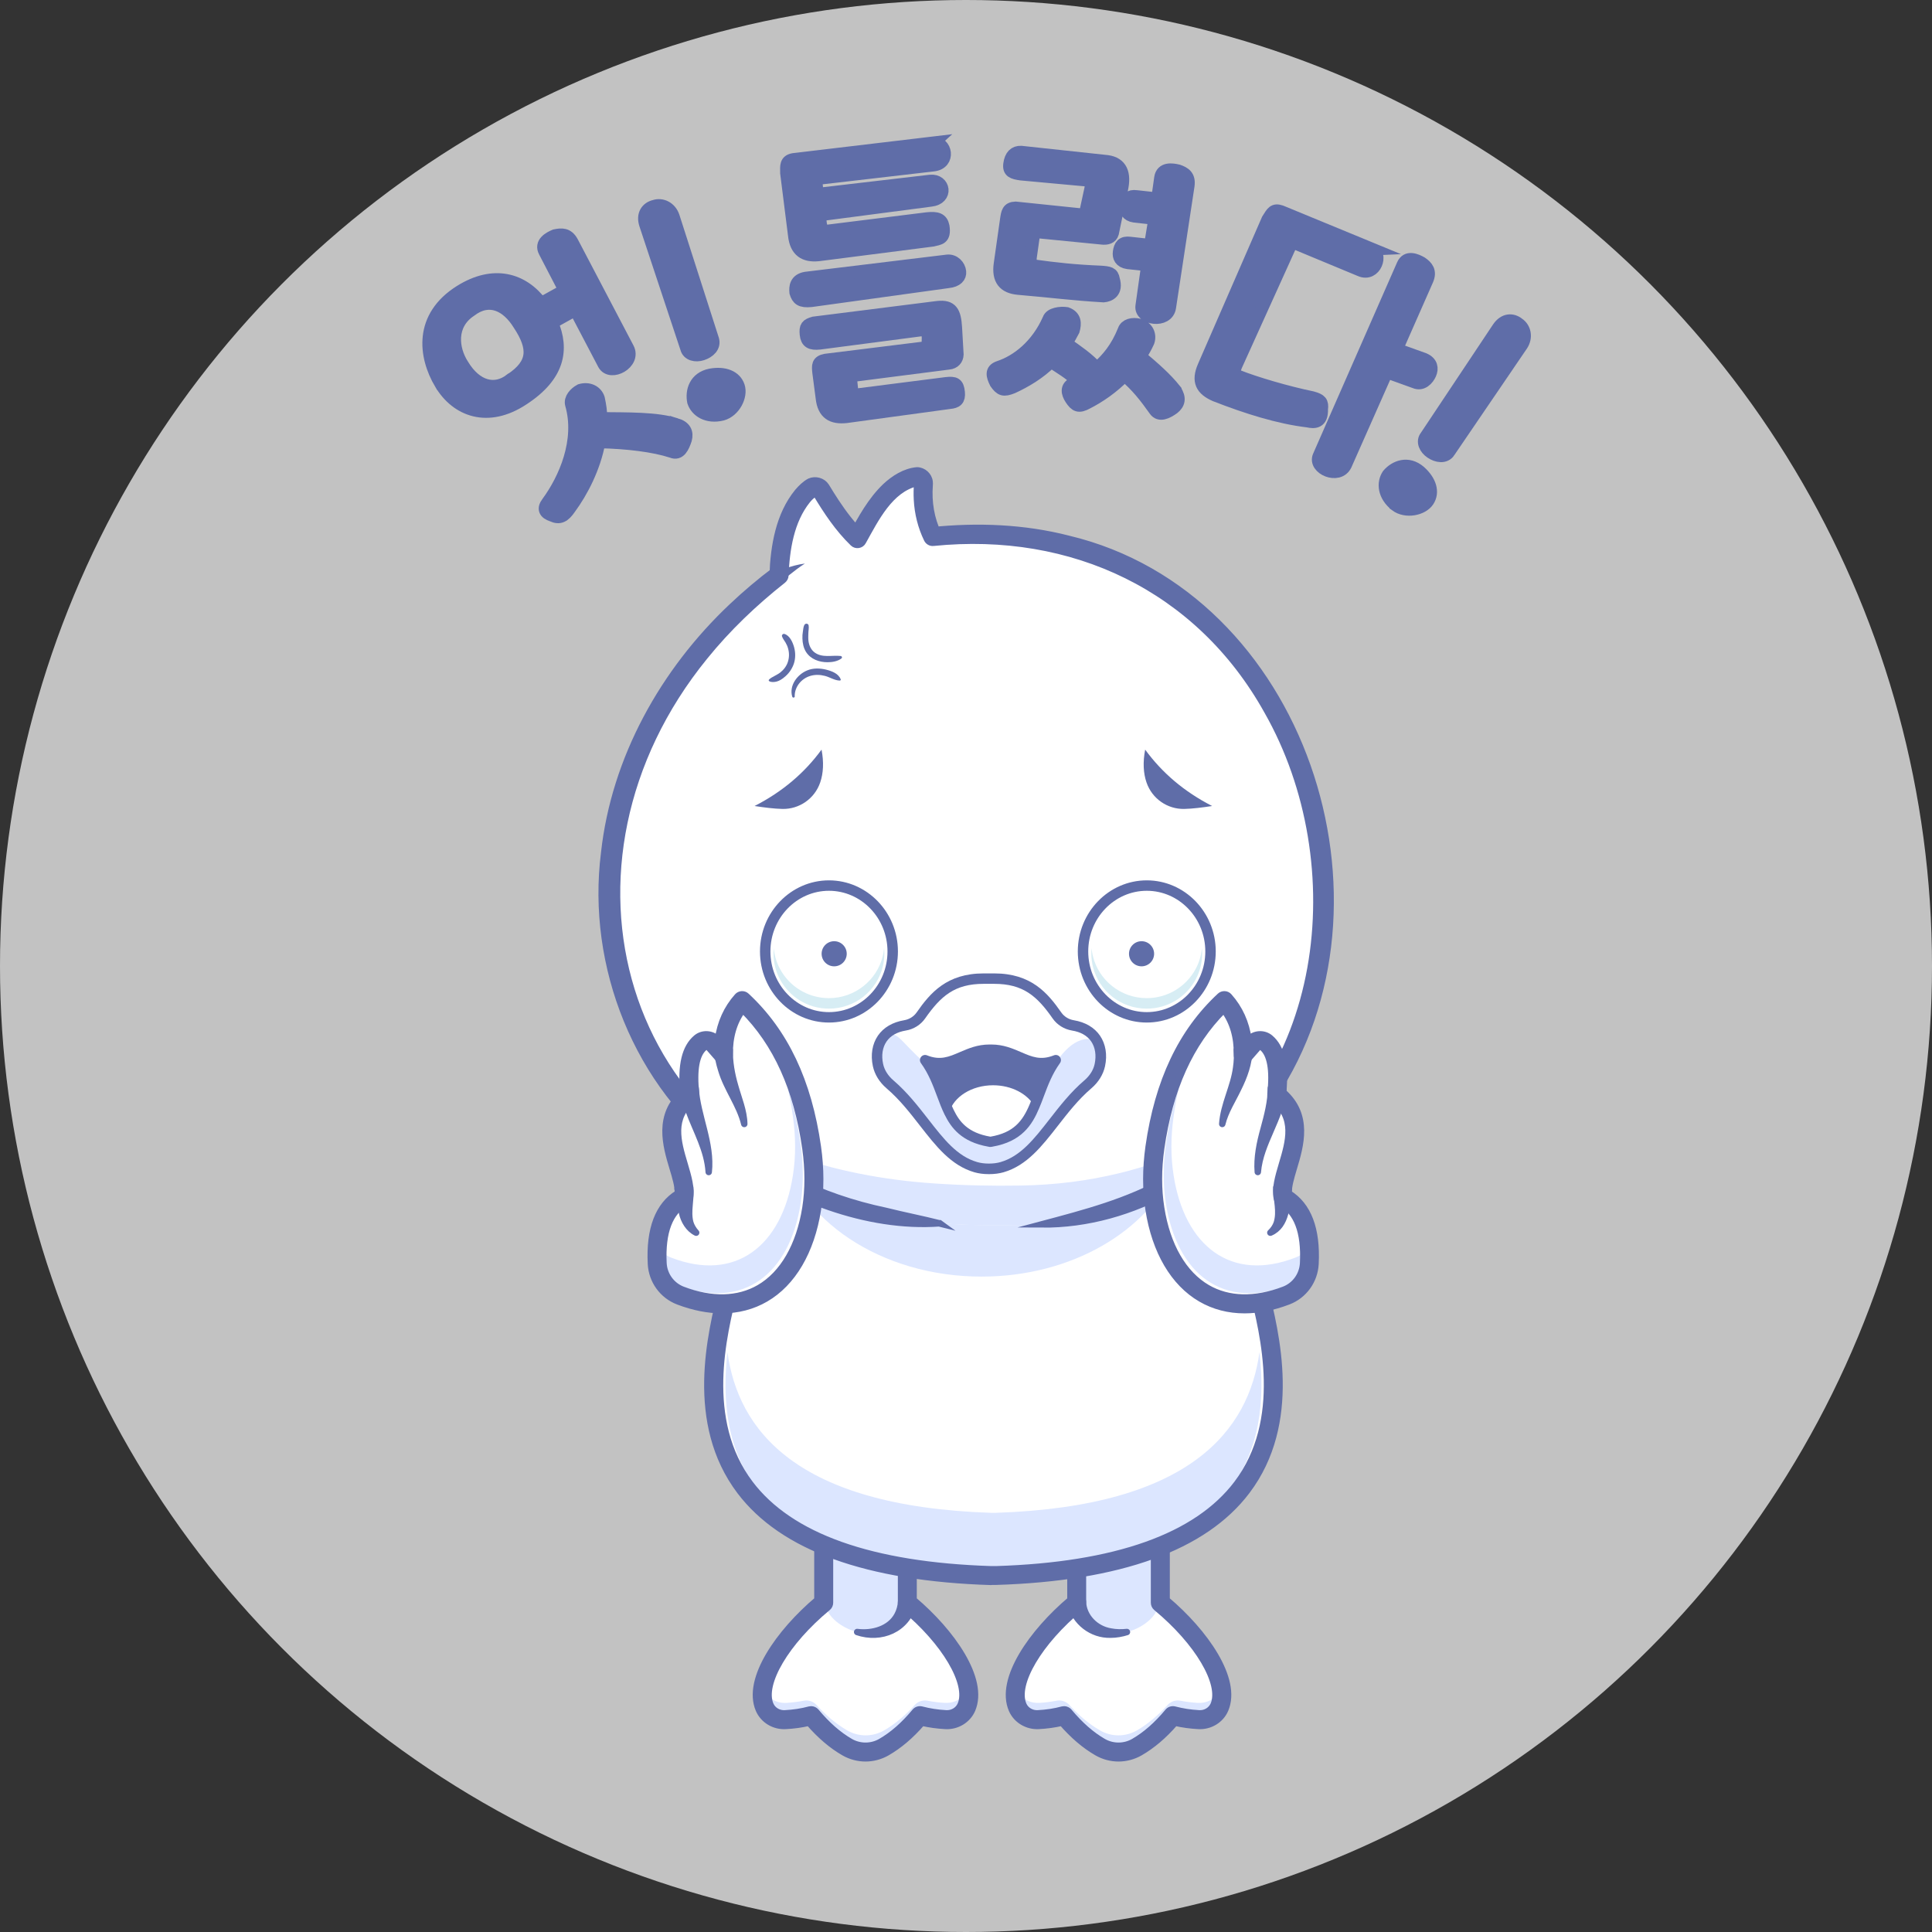 <?xml version="1.0" encoding="UTF-8"?><svg xmlns="http://www.w3.org/2000/svg" viewBox="0 0 300 300"><rect x="0" y="0" width="300" height="300" fill="#333333" stroke="none"/><defs><style>.cls-1{fill:#d7edf4;}.cls-2{fill:#ffaa39;}.cls-3,.cls-4,.cls-5{stroke:#5f6da8;}.cls-3,.cls-4,.cls-5,.cls-6{fill:#5f6da8;}.cls-3,.cls-5{stroke-miterlimit:10;}.cls-7{fill:#dce6ff;}.cls-8{fill:#fff;}.cls-9{fill:none;}.cls-4{stroke-linecap:round;stroke-linejoin:round;}.cls-5{stroke-width:2px;}.cls-10{opacity:.7;}</style></defs><g id="base"><rect class="cls-9" width="300" height="300"/></g><g id="_레이어_2"><g class="cls-10"><circle class="cls-8" cx="150" cy="150" r="150"/></g><path class="cls-5" d="M68.44,59.56c-2.55-4.31-3.25-10.35,3.03-14.3,5.18-3.25,9.7-1.93,12.54,1.88l3.72-2.06-3.11-5.99c-.74-1.36.67-2.12,1.56-2.49,1.02-.21,1.94-.3,2.65,1.02l8.64,16.47c1.21,2.25-2.66,4.33-3.68,2.44l-4.44-8.46-3.67,2.04c1.78,4.15,1.08,8.22-4.47,11.84-5.44,3.61-10.28,1.79-12.76-2.39ZM79.31,58.98c3.73-2.46,3.74-4.97,1.3-8.65-1.79-2.9-4.59-4.4-7.56-2.12-3.27,2.16-2.86,5.97-1.22,8.49,2.07,3.43,5.03,4.17,7.47,2.28ZM104.96,65.9c1.42.43,1.76,1.27,1.48,2.33-.39,1.17-.93,2.38-2.11,1.88-2.82-.92-6.96-1.42-11.32-1.51-.73,4.03-2.69,7.76-4.56,10.3-.86,1.26-1.56,1.64-2.7,1.11-1.11-.37-1.44-.99-.71-1.95,2.69-3.66,5.32-9.63,3.7-15.28-.23-.84.55-1.72,1.39-2.17,1.33-.38,2.45.22,2.79,1.28.23,1.07.4,2.11.36,3.1,4.23.05,8.72-.04,11.68.92Z"/><path class="cls-5" d="M110.65,52.7c.36,1.09-.57,1.93-1.62,2.27-1,.33-2.18.09-2.42-.94l-6.36-19.17c-.52-1.57.26-2.56,1.38-2.83,1.14-.38,2.45.24,2.91,1.62l6.11,19.04ZM112.14,64.32c-2.34.57-3.97-.53-4.44-1.95-.33-1.63.26-3.67,2.63-4.14,2.13-.39,3.83.26,4.33,1.78.49,1.47-.64,3.79-2.52,4.31Z"/><path class="cls-5" d="M144.87,22.21c2.04-.21,2.69,3.13.06,3.41l-18.28,2.12.26,2.44,17.53-2.05c2.19-.23,2.7,2.68.11,2.96l-17.31,2.27.14,1.29c.06.55.36,1.52,1.09,1.24l15.48-1.93c1.54-.16,2.27.06,2.49,1.2.3,1.93-.61,1.87-1.63,2.13l-17.71,2.27c-2.14.22-3.48-.59-3.74-3.03l-1.22-9.68c-.02-1.15-.09-1.85,1.04-2.07l21.7-2.58ZM147.1,40.53c1.04-.11,1.84.76,1.93,1.66.08.75-.46,1.41-1.8,1.55l-21.26,2.94c-1.64.17-2.09-.28-2.39-1.26-.09-.85,0-1.96,1.53-2.22l21.99-2.67ZM144.09,53.97l.04-1.56c-.07-.7-.04-1.3-1.03-1.2l-15.82,2.07c-1.39.15-1.98-.19-2.1-1.34-.13-1.24.15-1.47,1.17-1.78l19.25-2.43c2.14-.23,2.64.73,2.79,3.12l.24,4.2c-.03.71-.47,1.26-1.32,1.34l-15.28,1.96.21,2.04c.06.6.25.98,1.05.9l13.64-1.74c1.34-.14,1.76.02,1.9,1.36.12,1.19-.35,1.5-1.39,1.6l-16.06,2.19c-2.14.22-3.47-.49-3.73-2.93l-.52-3.97c-.1-1-.17-1.64,1.06-1.87l15.88-1.97Z"/><path class="cls-5" d="M182.47,60.62c.79,1.22.57,2.05-.29,2.74-1.01.72-2.15,1.26-2.82.31-1.47-2.08-2.8-3.78-4.74-5.42-1.84,1.91-4.01,3.37-5.81,4.28-1.31.72-1.78.46-2.49-.61-.58-.89-.75-1.82.33-2.33.21-.07.44-.24.76-.4-1.42-1.36-2.69-2.05-4.21-3.07-1.82,1.81-3.97,3.08-5.97,4-1.39.56-1.82.4-2.58-.67-.55-1.09-.78-1.98.44-2.41,2.91-.95,5.99-3.4,7.77-7.44.27-.87,1.82-1.06,2.76-.92,1.34.49,1.35,1.55,1.04,2.62-.41.75-.7,1.37-1.19,2,1.88,1.33,3.41,2.35,4.85,3.92,1.67-1.43,3.13-3.19,4.22-5.92.27-.82,1.31-1.08,2.34-.83,1.26.38,1.76,1.51,1.4,2.57-.37.81-.78,1.56-1.28,2.29,2.21,1.88,3.97,3.39,5.47,5.27ZM168.49,33.43l.89-4.12c.08-.54.27-1.22-.72-1.36l-10.12-.93c-1.24-.18-1.92-.37-1.75-1.56.17-1.24.77-1.86,1.77-1.82l13.38,1.44c2.13.3,2.77,1.86,2.21,4.35l-1.41,6.77c-.2.68-.83.89-1.72.77l-10.46-1.03-.56,3.96c-.08.59.02,1.32.56,1.39,3.32.47,6.4.8,10.32.96,1.35.09,1.85.16,2.01,1.14.58,1.95-.65,2.48-1.52,2.56-4.91-.29-7.88-.71-13.27-1.17-2.14-.2-3.14-1.35-2.8-3.78l.97-6.83c.17-1.19.26-1.83,1.43-1.87l10.8,1.12ZM178.21,41.12l-3.08-.33c-1.14-.16-1.44-.91-1.33-1.65.14-.99.52-1.54,1.66-1.38l3.18.35.69-4.2-3.18-.35c-1.14-.16-1.44-.91-1.32-1.7.13-.94.51-1.49,1.65-1.33l3.28.36.46-3.27c.22-1.54,1.8-1.31,2.73-1.08.96.34,1.75.8,1.54,2.29l-2.87,18.89c-.34,2.43-4.6,1.82-4.31-.21l.9-6.39Z"/><path class="cls-5" d="M212.98,38.67c1.79.78.54,4.27-1.75,3.27l-10.62-4.41-8.68,19.18c-.32.73-.47,1.59.29,1.71,2.74,1.09,7.72,2.55,11.53,3.33,1.32.36,1.6.7,1.46,1.78.07,2.1-1.12,2.07-2.16,1.84-4.46-.53-9.4-2.08-14.34-4.01-2.06-.9-2.78-2.14-1.76-4.47l9.92-22.78c.7-1.11.92-1.62,2.02-1.25l14.1,5.81ZM216.83,54.25l4.29,1.54c1.19.52,1.29,1.43.93,2.26-.34.78-1.21,1.77-2.35,1.27l-4.38-1.58-6.4,14.45c-1.07,2.21-4.92.53-4.1-1.35l13.04-29.71c.6-1.38,2.02-.76,2.85-.29.84.58,1.46,1.29.88,2.62l-4.76,10.8Z"/><path class="cls-5" d="M216.76,78.43c-1.89-1.5-2.03-3.45-1.19-4.7,1.08-1.26,3.05-2.05,4.88-.47,1.62,1.44,2.15,3.17,1.26,4.51-.86,1.29-3.38,1.83-4.95.67ZM225.01,70.11c-.64.96-1.87.74-2.79.12-.87-.58-1.42-1.66-.75-2.48l11.2-16.81c.92-1.37,2.18-1.37,3.08-.65,1,.67,1.32,2.08.51,3.29l-11.26,16.53Z"/><path class="cls-8" d="M140.89,238.16v10.71c6.28,5.19,10.92,12.16,9.17,16.22-.54,1.25-1.84,2-3.21,1.93-1.34-.07-2.68-.26-4.02-.62-1.65,1.98-3.48,3.67-5.59,4.89-1.77,1.02-3.94,1.02-5.71,0-2.11-1.22-3.93-2.91-5.59-4.89-1.34.35-2.68.55-4.02.62-1.36.07-2.67-.68-3.21-1.93-1.74-4.06,2.9-11.03,9.17-16.22v-10.71h12.99Z"/><path class="cls-7" d="M128.16,248.45c-.14,1.32.72,2.55,1.75,3.38,1.63,1.32,3.78,1.98,5.87,1.79,1.61-.15,3.25-.85,4.14-2.2.94-1.43.88-3.28.79-4.99-.09-1.6-.18-3.19-.27-4.79,0-.16-.02-.33-.1-.47-.09-.18-.27-.29-.45-.39-1.8-1.04-3.92-1.37-5.97-1.69-1.73-.27-3.47-.53-5.22-.45-.13,0-.28.02-.38.11-.12.11-.12.29-.12.45,0,.69.01,1.38.02,2.06.02,2.48.04,4.97.06,7.45"/><path class="cls-7" d="M148.75,263.97c-.64.36-1.37.49-2.1.45-.86-.05-1.73-.16-2.59-.33-.75-.15-1.52.1-2.03.67-1.43,1.58-3,2.93-4.76,3.94-1.77,1.02-3.94,1.02-5.71,0-1.76-1.02-3.33-2.37-4.76-3.94-.51-.57-1.28-.82-2.03-.67-.86.17-1.73.27-2.59.33-.73.05-1.47-.09-2.1-.45-.94-.53-1.34-1.31-1.55-2.17-.24,1.22-.18,2.34.23,3.3.54,1.26,1.85,2,3.21,1.93,1.34-.07,2.67-.26,4.01-.62,1.65,1.98,3.48,3.67,5.59,4.89,1.77,1.02,3.94,1.02,5.71,0,2.11-1.22,3.93-2.91,5.59-4.89,1.34.35,2.68.55,4.01.62,1.37.07,2.67-.67,3.21-1.93.41-.96.46-2.08.23-3.3-.21.86-.61,1.64-1.55,2.17Z"/><path class="cls-4" d="M134.4,273.03c-1.16,0-2.31-.3-3.34-.89-1.91-1.1-3.7-2.63-5.45-4.64-1.16.27-2.37.44-3.62.5-1.8.1-3.47-.92-4.16-2.52-2.04-4.75,3.23-12.1,9.1-17.06v-10.26c0-.54.44-.97.97-.97h12.99c.54,0,.97.44.97.97v10.26c5.87,4.96,11.13,12.31,9.1,17.06-.69,1.6-2.36,2.62-4.16,2.52-1.24-.07-2.46-.23-3.62-.5-1.75,2.02-3.54,3.54-5.45,4.64-1.03.59-2.19.89-3.34.89ZM125.96,265.43c.28,0,.56.13.75.35,1.73,2.07,3.47,3.6,5.32,4.67,1.46.84,3.28.84,4.74,0,1.85-1.07,3.6-2.6,5.32-4.67.24-.29.63-.41,1-.32,1.23.32,2.48.52,3.82.59.98.06,1.89-.49,2.26-1.34,1.4-3.25-2.43-9.74-8.9-15.09-.22-.19-.35-.46-.35-.75v-9.74h-11.04v9.74c0,.29-.13.57-.35.75-6.47,5.35-10.3,11.83-8.9,15.09.37.86,1.28,1.4,2.26,1.34,1.34-.07,2.59-.26,3.82-.59.08-.02.17-.03.25-.03Z"/><path class="cls-4" d="M141.85,249.05c-1.01,3.98-5.04,5.63-8.75,4.37,2.35.31,5.08-.45,6.24-2.62.35-.65.54-1.37.59-2.1.04-.54.51-.95,1.05-.91.62.04,1.05.67.87,1.25h0Z"/><path class="cls-8" d="M167.19,238.16v10.71c-6.28,5.19-10.92,12.16-9.17,16.22.54,1.25,1.84,2,3.21,1.93,1.34-.07,2.68-.26,4.02-.62,1.65,1.98,3.48,3.67,5.59,4.89,1.77,1.02,3.94,1.02,5.71,0,2.11-1.22,3.93-2.91,5.59-4.89,1.34.35,2.68.55,4.02.62,1.36.07,2.67-.68,3.21-1.93,1.74-4.06-2.9-11.03-9.17-16.22v-10.71h-12.99Z"/><path class="cls-7" d="M179.93,248.45c.14,1.32-.72,2.55-1.75,3.38-1.63,1.32-3.78,1.98-5.87,1.79-1.61-.15-3.25-.85-4.14-2.2-.94-1.43-.88-3.28-.79-4.99.09-1.6.18-3.19.27-4.79,0-.16.02-.33.1-.47.09-.18.27-.29.45-.39,1.8-1.04,3.92-1.37,5.97-1.69,1.73-.27,3.47-.53,5.22-.45.13,0,.28.02.38.11.12.11.12.29.12.45,0,.69-.01,1.38-.02,2.06-.02,2.48-.04,4.97-.06,7.45"/><path class="cls-7" d="M159.34,263.97c.64.36,1.37.49,2.1.45.86-.05,1.73-.16,2.59-.33.75-.15,1.52.1,2.03.67,1.43,1.58,3,2.93,4.76,3.94,1.77,1.02,3.94,1.02,5.71,0,1.76-1.02,3.33-2.37,4.76-3.94.51-.57,1.28-.82,2.03-.67.86.17,1.73.27,2.59.33.73.05,1.47-.09,2.1-.45.94-.53,1.34-1.31,1.55-2.17.24,1.22.18,2.34-.23,3.3-.54,1.26-1.85,2-3.21,1.93-1.34-.07-2.67-.26-4.01-.62-1.65,1.98-3.48,3.67-5.59,4.89-1.77,1.02-3.94,1.02-5.71,0-2.11-1.22-3.93-2.91-5.59-4.89-1.34.35-2.68.55-4.01.62-1.37.07-2.67-.67-3.21-1.93-.41-.96-.46-2.08-.23-3.3.21.86.61,1.64,1.55,2.17Z"/><path class="cls-4" d="M173.69,273.03c-1.16,0-2.31-.3-3.34-.89-1.91-1.1-3.7-2.63-5.45-4.64-1.17.27-2.35.43-3.62.5-1.8.09-3.47-.92-4.16-2.52-2.04-4.75,3.23-12.1,9.1-17.06v-10.26c0-.54.44-.97.97-.97h12.99c.54,0,.97.44.97.97v10.26c5.87,4.96,11.14,12.31,9.1,17.06-.69,1.6-2.36,2.62-4.16,2.52-1.26-.07-2.45-.23-3.62-.5-1.75,2.02-3.54,3.54-5.45,4.64-1.03.59-2.19.89-3.34.89ZM165.24,265.43c.28,0,.56.13.75.35,1.73,2.07,3.47,3.6,5.32,4.67,1.46.84,3.28.84,4.74,0,1.85-1.07,3.6-2.6,5.32-4.67.24-.29.63-.41,1-.32,1.23.32,2.48.52,3.82.59.98.06,1.89-.49,2.26-1.34,1.4-3.25-2.43-9.74-8.9-15.09-.22-.19-.35-.46-.35-.75v-9.74h-11.04v9.74c0,.29-.13.57-.35.75-6.47,5.35-10.3,11.83-8.9,15.09.37.86,1.28,1.4,2.26,1.34,1.34-.07,2.59-.26,3.82-.59.08-.02.17-.03.25-.03ZM167.19,248.87h0,0Z"/><path class="cls-4" d="M168.15,248.7c.09,2.37,2,4.27,4.33,4.64.81.16,1.66.17,2.51.08-.81.25-1.67.41-2.55.41-2.9.07-5.51-1.93-6.2-4.78-.34-1.39,1.75-1.77,1.92-.35h0Z"/><path class="cls-8" d="M154.65,244.65h-.77c-62.01-1.95-38.31-45.78-39.94-49.68l4.87-17.09,2.41-.14,21.94-1.27,25.65,1.3,12.03,1.62,1.65,1.87,12.09,13.71c-1.62,3.9,22.08,47.73-39.94,49.68Z"/><path class="cls-7" d="M182.49,181.27c-4.16,9.85-16.05,16.96-30.07,16.96-15.65,0-28.64-8.85-31.2-20.48l21.94-1.27,25.65,1.3,12.03,1.62,1.65,1.87Z"/><path class="cls-7" d="M154.63,234.91h-.73c-30.41-1-39.3-12.97-40.94-24.94-1.64,14.22,2.09,33.41,40.94,34.68h.73c38.85-1.27,42.58-20.47,40.94-34.68-1.65,11.97-10.54,23.95-40.94,24.94Z"/><path class="cls-4" d="M153.88,245.63c-19.27-.6-32.37-5.34-38.97-14.07-8.02-10.61-4.58-24.39-2.73-31.8.46-1.85.99-3.94.85-4.43-.08-.2-.09-.41-.03-.62l4.87-17.1c.11-.4.47-.68.88-.71l24.35-1.41s.07,0,.11,0l25.65,1.3s.05,0,.08,0l12.03,1.62c.23.03.45.15.6.32l13.74,15.58c.24.28.31.66.17,1.01-.13.5.39,2.58.86,4.42,1.85,7.4,5.3,21.18-2.73,31.8-6.6,8.73-19.7,13.47-38.94,14.07h-.8ZM114.96,194.98c.18.94-.17,2.42-.88,5.25-1.77,7.09-5.07,20.28,2.39,30.15,6.23,8.24,18.83,12.71,37.45,13.3h.74c18.59-.58,31.19-5.06,37.42-13.3,7.46-9.87,4.16-23.06,2.39-30.15-.64-2.56-.99-4.02-.92-4.97l-13.18-14.95-11.63-1.57-25.56-1.29-23.61,1.37-4.61,16.17Z"/><path class="cls-8" d="M205.46,141.49c0,.08,0,.17,0,.25,0,.24-.02.48-.03.72-.02.57-.05,1.14-.09,1.71-.02.28-.04.56-.07.85-.02.28-.05.57-.08.85-.08.85-.19,1.69-.31,2.53-.04.28-.08.56-.13.84-.04.28-.09.56-.14.84-.09.56-.2,1.12-.32,1.68-.04.19-.08.38-.12.56-.03.13-.06.27-.09.4-.17.77-.36,1.54-.57,2.3-.06.23-.13.46-.19.69-.02.06-.04.13-.06.19-.07.24-.14.49-.22.73-.08.27-.17.54-.25.8-.17.53-.35,1.06-.54,1.59-.08.23-.17.45-.25.68-.04.09-.07.19-.11.28-.08.2-.16.41-.24.61-.17.45-.36.89-.55,1.33-.09.22-.19.44-.29.67-.07.18-.16.36-.24.54-.07.16-.14.32-.22.47-.03.08-.07.15-.11.23-.09.19-.19.39-.28.58-.13.26-.26.51-.39.77-.1.2-.2.4-.31.59-.02.04-.04.07-.06.11,0,0,0,0,0,0-6.77,12.56-19.11,22.08-37.53,24.21-5.4.26-10.66.23-15.75-.16-55.03-4.06-69.64-66.4-25-100.65.08-3.11.61-6.15,1.58-8.65,0,0,0,.01-.01.02.09-.24.19-.48.29-.71.02-.04.04-.07.05-.11.05-.11.1-.22.15-.33.18-.37.36-.72.56-1.05.06-.09.11-.19.17-.28.08-.12.16-.24.24-.36.05-.08.11-.15.16-.23.04-.06.08-.11.12-.16.06-.08.12-.15.18-.22.06-.07.12-.15.18-.21.11-.13.23-.25.34-.37.06-.06.11-.12.17-.18.07-.07.15-.14.22-.21.06-.05.11-.09.17-.14.13-.11.26-.22.4-.31.53-.38,1.26-.23,1.59.32.11.18.21.35.32.53.21.35.43.7.65,1.04,1.42,2.24,2.94,4.29,4.65,5.94,2.42-4.57,5.01-8.74,8.99-9.58.68-.15,1.31.41,1.26,1.1-.21,2.81.17,5.54,1.44,8.16,1.44-.15,2.86-.24,4.25-.3.54-.02,1.07-.04,1.61-.04.28,0,.56,0,.84,0s.54,0,.81,0c.27,0,.54,0,.81.02.26,0,.52.01.78.03.59.02,1.19.05,1.77.09.19.01.38.03.57.04.28.02.56.05.84.07.39.04.77.07,1.15.12.08,0,.16.02.23.03.2.02.41.05.61.07.2.03.41.05.61.08.2.03.4.06.6.09.4.06.8.13,1.19.19.13.02.25.04.38.06.16.03.32.06.48.09.26.05.51.1.77.15.14.03.28.06.42.09.29.06.58.13.87.19.06.01.13.03.2.05.22.05.45.11.67.16.66.17,1.31.34,1.96.53.19.05.37.11.55.17.12.04.23.07.35.11.21.06.42.13.62.2.22.07.44.15.67.22.36.12.72.25,1.07.38h0c5.68,2.07,10.7,5.07,15.04,8.74.41.35.81.7,1.21,1.06.2.18.39.36.59.54.19.18.39.37.58.55.01.01.02.02.03.03.37.36.74.72,1.1,1.09.19.19.37.38.55.57.18.19.36.39.55.58.18.19.36.39.53.59.36.39.7.79,1.05,1.2.17.2.34.41.51.61.34.41.67.82.99,1.24.14.18.28.37.42.55.02.03.04.06.06.09.16.21.31.42.46.63.15.21.31.43.46.65.3.43.6.87.89,1.31,0,0,.01.02.02.03.43.65.85,1.31,1.25,1.98.39.65.77,1.31,1.14,1.97.02.03.03.06.05.09.38.69.75,1.4,1.1,2.11.12.24.23.47.35.71,0,0,0,.02.01.02.22.47.44.94.66,1.42.32.72.64,1.45.93,2.19,0,0,0,.01,0,.02.09.24.19.48.28.72.67,1.73,1.26,3.48,1.77,5.26.29,1.02.56,2.04.8,3.07.18.77.34,1.55.49,2.33,0,0,0,0,0,0,.3,1.55.54,3.11.72,4.68.33,2.89.46,5.79.39,8.67Z"/><path class="cls-2" d="M143.32,75.67c0-.18.02-.36.03-.54.03-.44-.21-.82-.56-1,.14.52.32,1.04.53,1.55Z"/><path class="cls-7" d="M173.93,182.14c-5.02,1.24-10.17,1.86-15.34,1.95-4.52.08-8.95-.02-13.27-.31-16.84-1.08-30.38-6.32-40.21-14.06,8.67,11.08,22.5,18.88,40.82,20.23,5.09.39,10.35.43,15.75.16,15.17-1.76,26.21-8.53,33.42-17.87-5.69,4.38-12.73,7.82-21.16,9.9Z"/><path class="cls-3" d="M145.93,189.95c-11.33.84-23.7-4-32.68-10.76-14.3-10.65-21.66-29.17-19.43-46.76,1.61-14.66,9.2-28.22,19.85-38.26,2.12-2.01,4.36-3.89,6.68-5.65l-.38.75c.19-4.49.96-9.29,3.89-12.89.53-.61,1.13-1.22,1.86-1.61.89-.4,2.02-.09,2.55.73.51.83,1.04,1.7,1.58,2.51,1.18,1.77,2.46,3.47,3.95,4.9l-1.53.25c1.44-2.67,2.96-5.46,5.21-7.62,1.33-1.24,3.02-2.33,4.91-2.5.98.01,1.86.8,1.96,1.78.03.18.01.38,0,.56-.19,2.56.22,5.19,1.35,7.5,0,0-.97-.54-.97-.54,7.06-.72,14.28-.45,21.19,1.33,36.3,8.69,52.04,56.51,31.75,86.68-7.92,11.71-21.67,19.9-35.96,19.78,6.73-1.79,13.41-3.53,19.47-6.98,25.25-14.03,29.04-49.12,15.61-72.72-10.66-19.16-30.29-28.34-51.86-26.15-.42.05-.81-.19-.98-.55-.93-1.91-1.45-4.02-1.56-6.12-.05-.85-.03-1.69.03-2.53,0-.04-.03-.07-.07-.07-4.16.99-6.38,5.56-8.35,9.09-.29.57-1.08.69-1.53.25-2.35-2.28-4.1-4.93-5.76-7.68-.02-.04-.02-.03-.03-.04-.03-.05-.1-.06-.15-.04,0,0-.01,0-.02.01-.02,0-.08.07-.12.1-.37.29-.72.61-1.02.98-2.59,3.23-3.25,7.63-3.42,11.67,0,.31-.16.57-.38.75-4.46,3.52-8.6,7.47-12.17,11.89-26.03,32.01-13.59,77.29,28.17,86.04,2.74.69,5.66,1.25,8.4,1.95h0Z"/><path class="cls-6" d="M119.02,89.55c1.88-.93,3.88-1.78,5.96-2.04-1.78,1.13-3.27,2.57-5.01,3.74-1.16.68-2.14-1.06-.95-1.7h0Z"/><ellipse class="cls-8" cx="128.72" cy="147.74" rx="9.9" ry="10.23"/><ellipse class="cls-8" cx="128.72" cy="147.74" rx="9.9" ry="10.23"/><path class="cls-8" d="M137,147.74c0,.71-.08,1.4-.24,2.05-.89,3.73-4.15,6.5-8.04,6.5-3.17,0-5.92-1.83-7.31-4.53-.62-1.2-.97-2.56-.97-4.02,0-4.72,3.71-8.55,8.28-8.55s8.28,3.83,8.28,8.55Z"/><path class="cls-1" d="M137.07,148.49c-.92,3.73-4.32,6.5-8.35,6.5-3.29,0-6.15-1.83-7.6-4.53-.53-.98-.86-2.07-.97-3.22-.03.27-.04.55-.04.83,0,1.45.36,2.82,1.01,4.02,1.45,2.7,4.31,4.53,7.6,4.53,4.04,0,7.43-2.77,8.35-6.5.16-.66.25-1.34.25-2.05,0-.28-.01-.56-.04-.83-.04.43-.11.85-.21,1.26Z"/><path class="cls-6" d="M128.72,158.78c-5.91,0-10.71-4.95-10.71-11.04s4.81-11.04,10.71-11.04,10.71,4.95,10.71,11.04-4.81,11.04-10.71,11.04ZM128.72,138.32c-5.01,0-9.09,4.22-9.09,9.42s4.08,9.42,9.09,9.42,9.09-4.22,9.09-9.42-4.08-9.42-9.09-9.42Z"/><path class="cls-8" d="M131.76,151.71c-.12.2-.27.39-.44.56-.56.52-1.43.66-2.12.34-.7-.32-1.13-1.01-1.68-1.56.39-.71,1.14-1.19,2-1.19,1.12,0,2.04.8,2.23,1.86Z"/><circle class="cls-6" cx="129.53" cy="148.1" r="1.95"/><ellipse class="cls-8" cx="178.07" cy="147.74" rx="9.9" ry="10.23"/><ellipse class="cls-8" cx="178.07" cy="147.74" rx="9.9" ry="10.23"/><path class="cls-8" d="M169.79,147.74c0,.71.08,1.4.24,2.05.89,3.73,4.15,6.5,8.04,6.5,3.17,0,5.92-1.83,7.31-4.53.62-1.2.97-2.56.97-4.02,0-4.72-3.71-8.55-8.28-8.55s-8.28,3.83-8.28,8.55Z"/><path class="cls-1" d="M169.71,148.49c.92,3.73,4.32,6.5,8.35,6.5,3.29,0,6.15-1.83,7.6-4.53.53-.98.86-2.07.97-3.22.03.27.04.55.04.83,0,1.45-.36,2.82-1.01,4.02-1.45,2.7-4.31,4.53-7.6,4.53-4.04,0-7.43-2.77-8.35-6.5-.16-.66-.25-1.34-.25-2.05,0-.28.01-.56.04-.83.04.43.11.85.21,1.26Z"/><path class="cls-6" d="M178.07,158.78c-5.91,0-10.71-4.95-10.71-11.04s4.81-11.04,10.71-11.04,10.71,4.95,10.71,11.04-4.81,11.04-10.71,11.04ZM178.07,138.32c-5.01,0-9.09,4.22-9.09,9.42s4.08,9.42,9.09,9.42,9.09-4.22,9.09-9.42-4.08-9.42-9.09-9.42Z"/><path class="cls-8" d="M175.02,151.71c.12.2.27.39.44.56.56.52,1.43.66,2.12.34.7-.32,1.13-1.01,1.68-1.56-.39-.71-1.14-1.19-2-1.19-1.12,0-2.04.8-2.23,1.86Z"/><circle class="cls-6" cx="177.26" cy="148.1" r="1.95"/><path class="cls-8" d="M170.78,165.38c-.25,1.18-.95,2.21-1.87,3-5.34,4.59-7.77,11.26-13.32,12.86-.65.19-1.33.26-2,.26h-.06c-.68,0-1.35-.07-2-.26-5.55-1.61-7.98-8.28-13.32-12.86-.92-.79-1.61-1.81-1.87-3-.39-1.82-.01-3.64,1.29-4.84.69-.64,1.66-1.11,2.91-1.32.99-.17,1.89-.71,2.46-1.54,2.26-3.23,4.64-5.72,9.75-5.72h1.63c5.12,0,7.5,2.49,9.75,5.72.57.83,1.47,1.37,2.46,1.54,1.88.31,3.1,1.22,3.76,2.41.6,1.09.72,2.42.44,3.75Z"/><path class="cls-7" d="M170.78,165.38c-.25,1.18-.95,2.21-1.87,3-5.34,4.59-7.77,11.26-13.32,12.86-.65.19-1.33.26-2,.26h-.06c-.68,0-1.35-.07-2-.26-5.55-1.61-7.98-8.28-13.32-12.86-.92-.79-1.61-1.81-1.87-3-.34-1.61-.09-3.22.87-4.4.29-.35.76-.54,1.2-.45,0,0,0,0,0,0,.8.16,1.41.78,1.97,1.37,2.55,2.67,5.27,5.39,8.78,6.52,1.17.38,2.39.56,3.62.68,3.32.31,6.98,0,9.47-2.22,1.12-1,1.91-2.31,2.9-3.43.99-1.12,2.31-2.11,3.81-2.12,0,0,0,0,.01,0,.84,0,1.59.59,1.79,1.41.2.82.2,1.72,0,2.63Z"/><path class="cls-6" d="M163.95,164.62c-1.71,2.37-2.38,4.94-3.31,7.16-1.11,2.65-2.6,4.8-6.68,5.5-.09.03-.19.03-.31,0-3.58-.62-5.17-2.36-6.25-4.56-1.19-2.41-1.78-5.39-3.74-8.1,4.06,1.62,5.93-1.62,9.99-1.62h.31c4.06,0,5.93,3.25,9.99,1.62Z"/><path class="cls-8" d="M160.63,171.78c-1.11,2.65-2.6,4.8-6.68,5.5-.09.03-.19.03-.31,0-3.58-.62-5.17-2.36-6.25-4.56.69-2.4,3.48-4.2,6.81-4.2,2.89,0,5.36,1.34,6.43,3.26Z"/><path class="cls-6" d="M153.58,182.32h-.05c-.81,0-1.56-.1-2.23-.29-3.63-1.05-5.97-4.06-8.45-7.24-1.55-1.99-3.15-4.05-5.18-5.79-1.12-.96-1.85-2.15-2.13-3.44-.38-1.77-.1-3.45.78-4.74.87-1.27,2.28-2.1,4.08-2.4.78-.13,1.49-.57,1.93-1.2,2.14-3.07,4.71-6.07,10.42-6.07h1.63c5.71,0,8.28,3,10.42,6.07.44.63,1.14,1.07,1.93,1.2,1.8.3,3.21,1.13,4.08,2.4.88,1.29,1.16,2.97.78,4.74-.28,1.29-1.01,2.48-2.13,3.44-2.03,1.74-3.63,3.8-5.18,5.79-2.48,3.18-4.82,6.19-8.45,7.24h0c-.67.19-1.42.29-2.23.29ZM155.59,181.24h0,0ZM152.74,152.77c-4.49,0-6.65,1.89-9.09,5.38-.69.99-1.78,1.67-2.99,1.87-1.37.23-2.38.8-3,1.71-.63.92-.82,2.16-.53,3.48.2.94.75,1.82,1.6,2.55,2.15,1.85,3.8,3.97,5.4,6.02,2.41,3.1,4.49,5.77,7.62,6.67.53.15,1.12.23,1.78.23h.05c.66,0,1.25-.08,1.78-.23h0c3.13-.91,5.21-3.58,7.62-6.67,1.6-2.05,3.25-4.18,5.4-6.02.85-.73,1.4-1.61,1.6-2.55.28-1.33.09-2.56-.53-3.48-.62-.91-1.63-1.49-3-1.71-1.21-.2-2.3-.88-2.99-1.87-2.43-3.49-4.6-5.38-9.09-5.38h-1.63Z"/><path class="cls-6" d="M153.81,178.1c-.1,0-.21-.01-.32-.04-4.2-.73-5.8-2.94-6.82-5-.44-.89-.79-1.83-1.16-2.82-.64-1.72-1.31-3.5-2.51-5.16-.21-.29-.2-.68.02-.96s.59-.38.92-.25c2.05.82,3.4.24,5.11-.5,1.28-.55,2.72-1.18,4.59-1.18h.31c1.86,0,3.31.63,4.59,1.18,1.71.74,3.06,1.32,5.11.5.33-.13.71-.03.92.25.22.28.23.67.02.96-1.19,1.66-1.86,3.43-2.5,5.14-.24.65-.47,1.26-.73,1.86-1.1,2.63-2.74,5.18-7.23,5.97-.1.03-.21.04-.32.04ZM153.71,176.53s0,0,0,0c0,0,0,0,0,0ZM145.35,165.85c.71,1.31,1.2,2.63,1.65,3.84.36.95.69,1.85,1.1,2.68.88,1.79,2.17,3.53,5.67,4.13,0,0,.01,0,.02,0,0,0,.01,0,.02,0,3.57-.62,4.97-2.38,6.08-5.03.24-.58.47-1.17.7-1.8.45-1.2.94-2.52,1.64-3.82-1.67.14-3.02-.44-4.33-1.01-1.24-.54-2.42-1.05-3.96-1.05h-.31c-1.54,0-2.71.51-3.95,1.05-1.32.57-2.66,1.15-4.33,1.01Z"/><path class="cls-6" d="M117.19,125.16c1.51.23,2.99.42,4.3.45,2.6.06,5-1.57,5.87-4.11.5-1.45.58-3.15.21-5.1-2.64,3.62-6.09,6.55-10.39,8.75Z"/><path class="cls-6" d="M188.2,125.16c-1.51.23-2.99.42-4.3.45-2.6.06-5-1.57-5.87-4.11-.5-1.45-.58-3.15-.21-5.1,2.64,3.62,6.09,6.55,10.39,8.75Z"/><path class="cls-6" d="M124.92,97c-.17.31-.2.72-.25,1.07-.06.36-.09.72-.07,1.09.02.71.17,1.45.55,2.06.73,1.15,2.06,1.62,3.37,1.61.72,0,1.53-.14,2.12-.57.18-.13.11-.37-.11-.4-1.35-.15-2.83.33-4.03-.54-.57-.42-.87-1.09-.96-1.78-.05-.39-.03-.78-.02-1.17,0-.41.12-.87.04-1.27-.06-.3-.5-.34-.64-.08h0Z"/><path class="cls-6" d="M121.43,98.82c.12.35.35.62.54.94.18.3.32.62.41.96.19.69.18,1.41-.05,2.09-.21.64-.65,1.21-1.18,1.62-.28.22-.6.37-.91.55-.27.15-.63.32-.83.55-.07.08-.06.18.03.24.31.2.82.15,1.16.06.43-.11.82-.37,1.16-.65.68-.53,1.2-1.25,1.49-2.07.29-.83.29-1.76.06-2.6-.21-.76-.67-1.82-1.5-2.07-.22-.07-.46.16-.38.38h0Z"/><path class="cls-6" d="M123.4,108.13c-.02-1.47,1.02-2.75,2.41-3.17.75-.23,1.55-.2,2.31,0,.78.21,1.47.7,2.29.72.09,0,.17-.1.14-.18-.34-.92-1.4-1.3-2.28-1.52-.94-.23-2-.26-2.9.11-1.56.62-2.87,2.36-2.35,4.09.06.21.39.18.39-.05h0Z"/><path class="cls-8" d="M105.65,201.18c10.72,4.08,18.56-1.83,20.39-13.47.5-3.15.44-6.35,0-9.5-1.3-9.13-4.51-17-10.79-22.84-2.05,2.3-2.96,5.14-2.92,8.44l-1.5-1.72c-.53-.61-1.46-.7-2.07-.18-1.47,1.24-2.09,3.8-1.62,8.06-6.17,4.87-.16,12.04-.97,15.91-3.67,1.96-4.29,6.42-4.1,10.3.11,2.22,1.52,4.2,3.6,4.99Z"/><path class="cls-7" d="M124.33,177.75c-.43-3.09-1.09-6.02-2.01-8.77.33,1.44.6,2.92.81,4.44.42,3,.47,6.05,0,9.04-1.7,11.06-8.98,16.69-18.94,12.81-.86-.34-1.6-.9-2.16-1.6,0,.4,0,.79.03,1.18.1,2.11,1.41,3.99,3.34,4.74,9.96,3.88,17.24-1.74,18.94-12.81.46-2.99.41-6.04,0-9.04Z"/><path class="cls-3" d="M112.11,203.44c-2.15,0-4.43-.45-6.8-1.35h0c-2.44-.93-4.1-3.22-4.23-5.85-.27-5.4,1.14-9.08,4.17-10.95.06-1.04-.36-2.45-.81-3.93-1.04-3.47-2.44-8.19,1.66-11.79-.39-4.18.27-6.92,2.01-8.39.99-.84,2.49-.73,3.38.22.36-2.59,1.37-4.82,3.02-6.67.17-.2.42-.31.68-.33.27-.01.52.08.71.26,6.01,5.59,9.64,13.24,11.09,23.41.49,3.42.49,6.72,0,9.79-1.02,6.46-3.9,11.37-8.11,13.81-2.03,1.18-4.32,1.77-6.78,1.77ZM109.68,162.55c-.11,0-.22.04-.31.11-1.26,1.06-1.69,3.49-1.28,7.21.04.33-.1.66-.36.87-3.57,2.82-2.48,6.5-1.42,10.05.57,1.93,1.12,3.75.79,5.29-.06.28-.24.52-.49.66-2.62,1.4-3.82,4.56-3.59,9.39.09,1.85,1.26,3.47,2.97,4.13h0c4.51,1.72,8.63,1.62,11.91-.28,3.7-2.14,6.24-6.56,7.17-12.43.45-2.88.45-5.99,0-9.21-1.32-9.27-4.51-16.33-9.73-21.54-1.4,1.91-2.06,4.21-2.04,6.99,0,.41-.25.77-.63.92-.38.15-.81.04-1.08-.27l-1.5-1.72c-.11-.12-.26-.19-.4-.19Z"/><path class="cls-4" d="M107.17,184.39c.19,1.86-.46,3.67.02,5.47.17.55.48,1.08.91,1.55-1.18-.58-1.93-1.86-2.2-3.13-.3-1.29-.39-2.56-.68-3.69l1.94-.2h0Z"/><path class="cls-4" d="M108.01,168.95c.29,4.37,2.53,8.59,2.04,13.04-.21-3.41-1.95-6.33-3.1-9.48-.39-1.08-.7-2.22-.88-3.39l1.94-.17h0Z"/><path class="cls-4" d="M113.31,162.98c-.04,1.9.3,3.8.84,5.65.53,1.92,1.38,3.87,1.42,5.9-.72-2.99-2.71-5.43-3.58-8.39-.32-1.01-.55-2.06-.63-3.16h1.95Z"/><path class="cls-8" d="M199.71,201.18c-10.72,4.08-18.56-1.83-20.39-13.47-.5-3.15-.44-6.35,0-9.5,1.3-9.13,4.51-17,10.79-22.84,2.05,2.3,2.96,5.14,2.92,8.44l1.5-1.72c.53-.61,1.46-.7,2.07-.18,1.47,1.24,2.09,3.8,1.62,8.06,6.17,4.87.16,12.04.97,15.91,3.67,1.96,4.29,6.42,4.1,10.3-.11,2.22-1.52,4.2-3.6,4.99Z"/><path class="cls-7" d="M181.03,177.75c.43-3.09,1.09-6.02,2.01-8.77-.33,1.44-.6,2.92-.81,4.44-.42,3-.47,6.05,0,9.04,1.7,11.06,8.98,16.69,18.94,12.81.86-.34,1.6-.9,2.16-1.6,0,.4,0,.79-.03,1.18-.1,2.11-1.41,3.99-3.34,4.74-9.96,3.88-17.24-1.74-18.94-12.81-.46-2.99-.41-6.04,0-9.04Z"/><path class="cls-3" d="M193.25,203.44c-2.46,0-4.75-.59-6.78-1.77-4.21-2.44-7.1-7.35-8.11-13.81-.48-3.08-.48-6.37,0-9.79,1.45-10.17,5.08-17.83,11.09-23.41.19-.18.44-.27.71-.26.26.01.51.13.68.33,1.65,1.85,2.66,4.08,3.02,6.67.89-.95,2.39-1.06,3.38-.22,1.74,1.47,2.4,4.22,2.01,8.39,4.1,3.6,2.7,8.32,1.66,11.79-.44,1.48-.86,2.89-.81,3.93,3.03,1.87,4.44,5.55,4.17,10.95-.13,2.63-1.79,4.92-4.23,5.85-2.37.9-4.65,1.35-6.8,1.35ZM190.03,156.8c-5.22,5.21-8.41,12.27-9.73,21.54-.46,3.23-.46,6.33,0,9.21.92,5.87,3.47,10.28,7.17,12.43,3.28,1.9,7.4,2,11.91.28h0c1.71-.65,2.88-2.27,2.97-4.13.24-4.84-.97-8-3.59-9.39-.25-.14-.44-.38-.49-.66-.32-1.54.22-3.36.79-5.29,1.06-3.55,2.15-7.23-1.42-10.05-.26-.21-.4-.54-.36-.87.41-3.72-.02-6.15-1.28-7.21-.2-.17-.52-.14-.71.07l-1.5,1.72c-.27.31-.7.41-1.08.27-.38-.15-.63-.51-.63-.92.03-2.79-.64-5.08-2.04-6.99Z"/><path class="cls-4" d="M200.13,184.59c-.32,2.37-.29,5.71-2.87,6.82.46-.43.81-.95,1-1.5.56-1.84-.07-3.53-.07-5.52,0,0,1.94.2,1.94.2h0Z"/><path class="cls-4" d="M199.29,169.12c-.37,4.6-3.59,8.29-3.98,12.87-.18-2.24.3-4.51.9-6.67.57-2.1,1.14-4.22,1.14-6.38,0,0,1.94.17,1.94.17h0Z"/><path class="cls-4" d="M194,162.97c-.04,2.15-.79,4.19-1.73,6.07-.87,1.83-1.99,3.5-2.48,5.49.2-3,1.78-5.77,2.16-8.73.14-.95.18-1.9.1-2.82h1.95Z"/></g></svg>